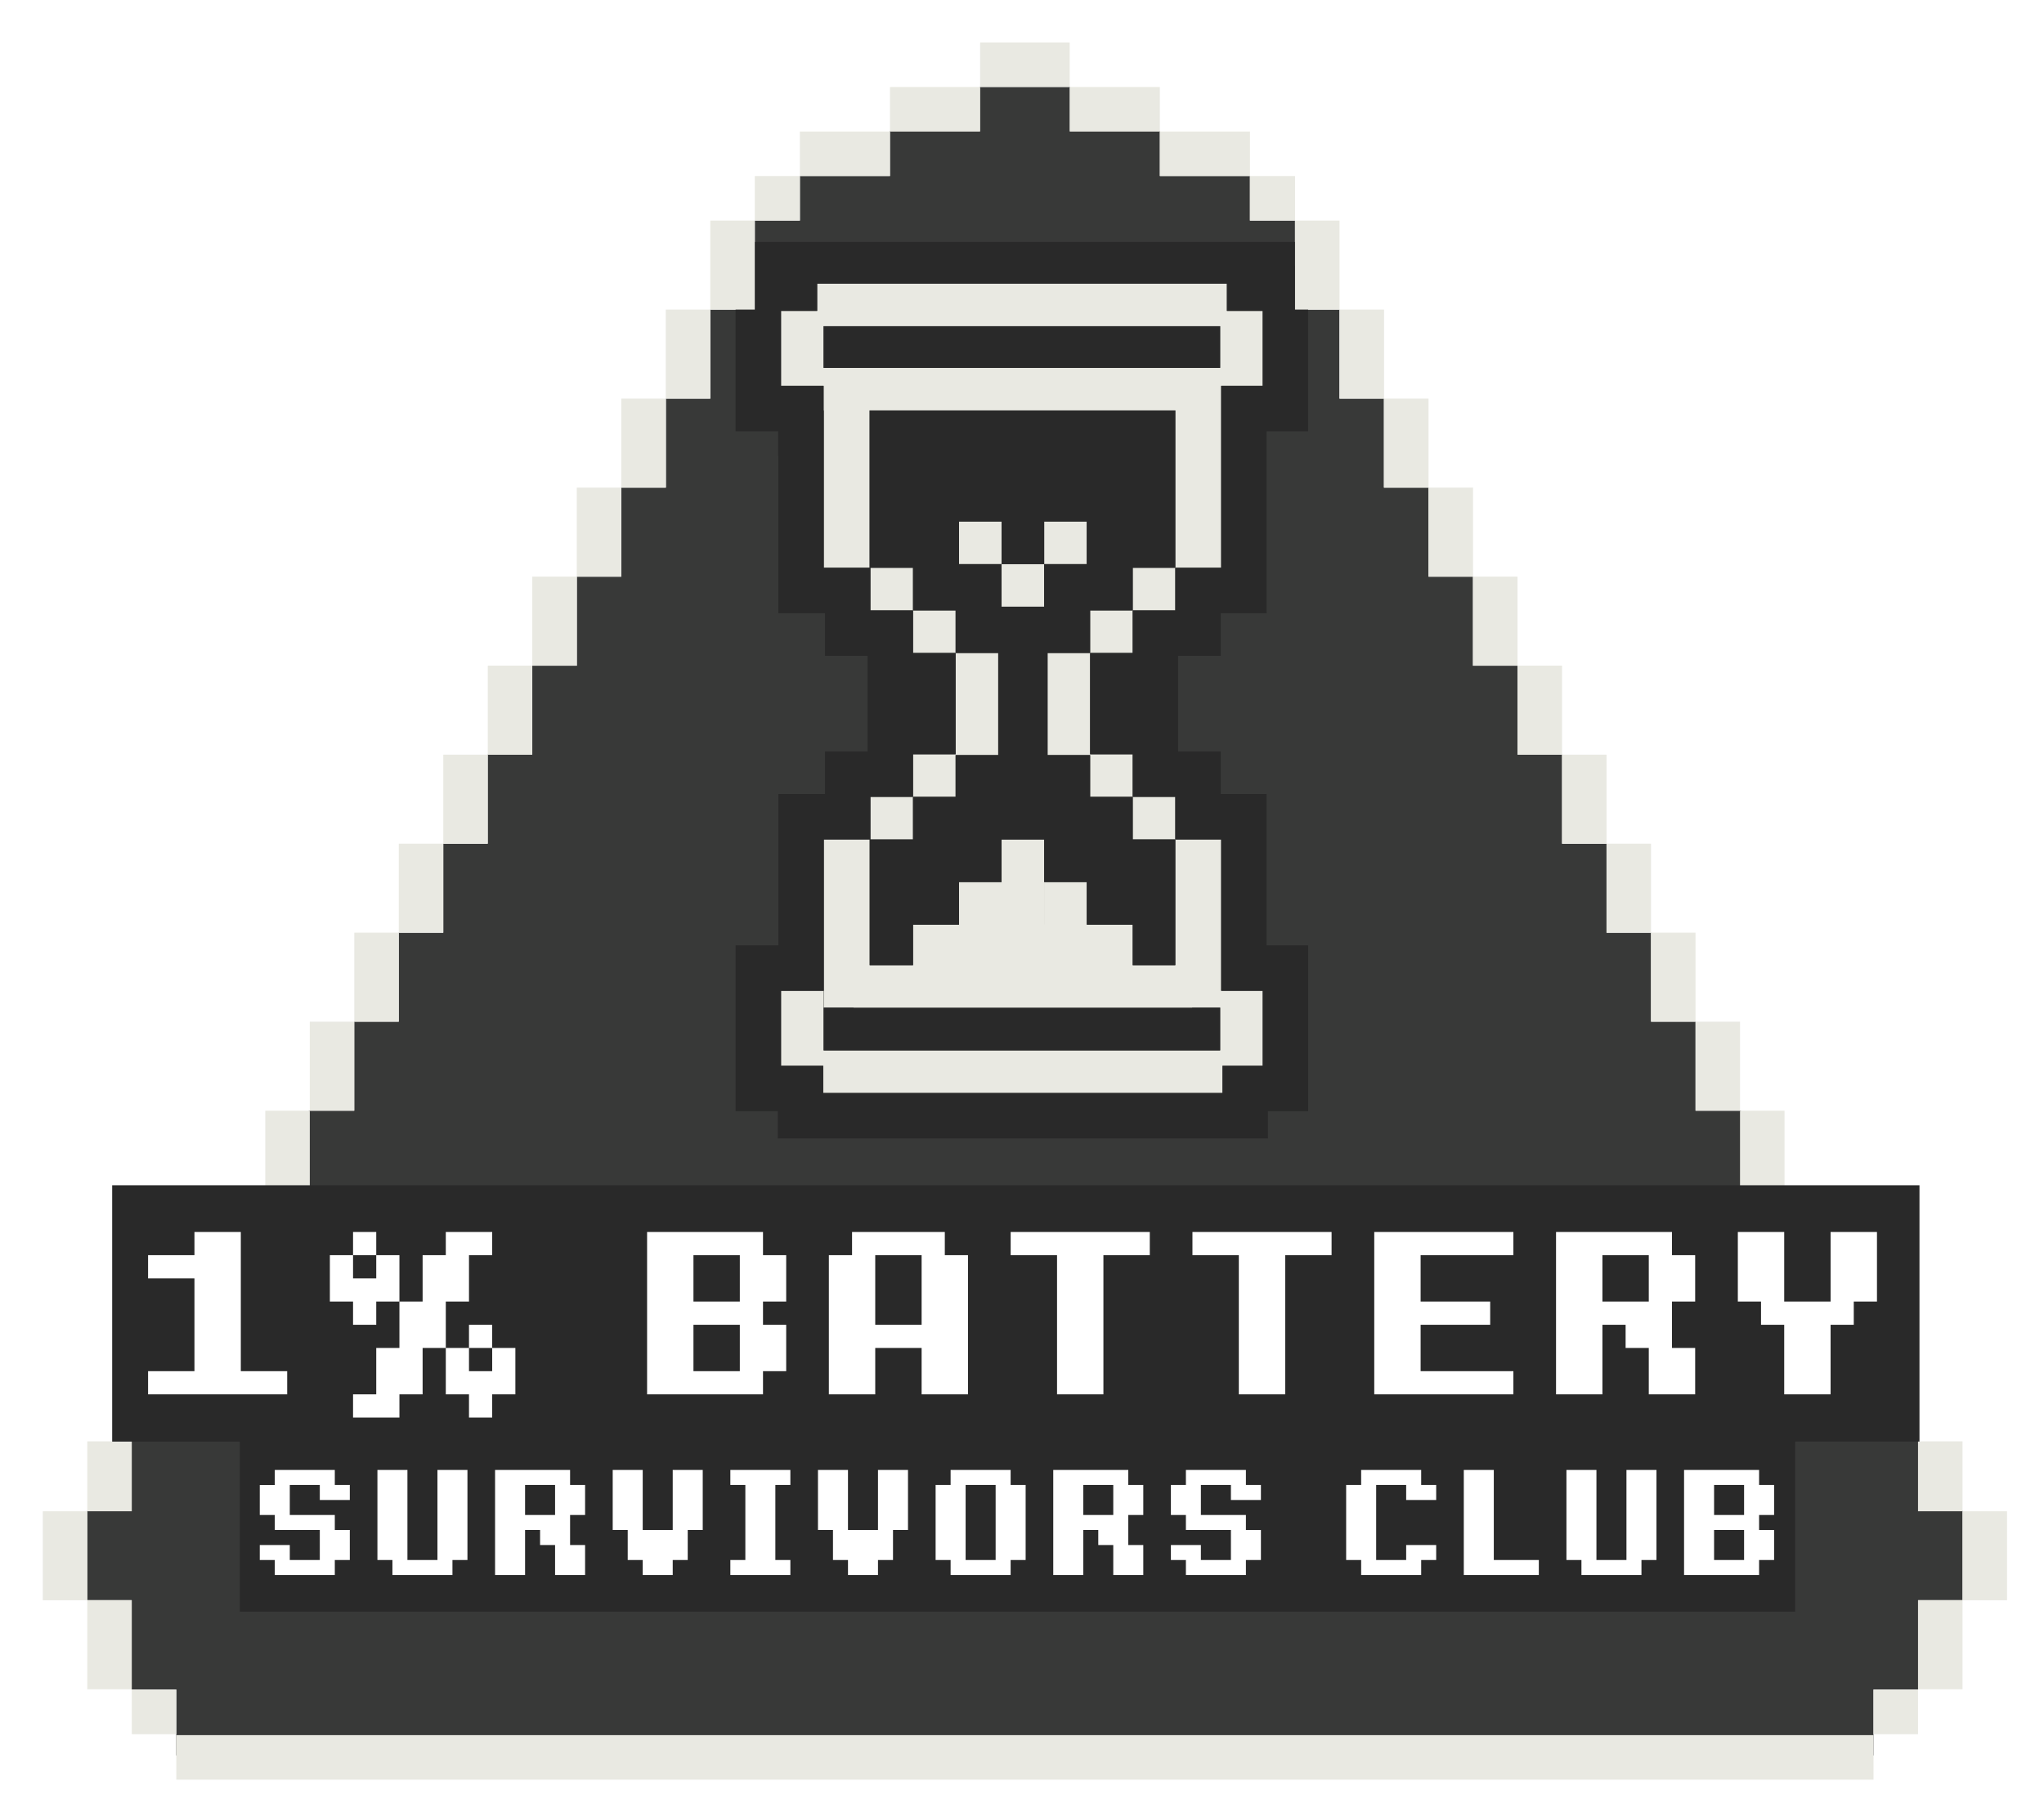 <svg xmlns="http://www.w3.org/2000/svg" width="225" height="200" fill="none" viewBox="0 0 225 200">
  <path
    fill="#383938"
    d="M19.405 193.2h186.826v-7.258h4.918v-9.835h4.894v-9.812h-4.894v-33.244h-19.504v-10.808h-4.998v-9.795h-4.903v-9.789h-4.899v-9.798h-4.89v-9.807h-4.908v-9.78h-4.908v-9.798h-4.89V53.67h-4.917v-9.8h-4.886v-9.792h-4.899v-9.804h-4.96v-4.903h-9.909V14.43h-9.897V9.565h-9.925v4.865h-9.897v4.941h-9.91v4.903h-4.96v9.804h-4.898v9.792h-4.886v9.8h-4.917v9.806h-4.89v9.798H58.59v9.78h-4.908v9.807h-4.89v9.798h-4.9v9.789H38.99v9.795H33.99v10.808H14.487v33.244H9.594v9.812h4.893v9.835h4.918v7.258Z"
  />
  <path
    fill="#E9E9E2"
    fill-rule="evenodd"
    d="M89.951 31.217h45.104v2.998h3.942v8.252h-4.572v20.025h-5.049V45.177h-33.65v17.315h-5.048V45.177h-.02v-2.71h-4.685v-8.252h3.978v-2.998Zm.71 9.272h43.648v-4.583H90.661v4.583Zm9.841 22.003h-4.689v4.689h4.689v-4.689Zm.001 4.688h4.689v4.688h-4.689V67.18Zm9.379 4.689h-4.689v11.235h4.689V71.87Zm5.429 0h4.688v11.145h4.687v4.688h-4.688v-4.598h-4.687V71.87Zm9.377-9.377h4.688v4.689h-4.688v-4.689Zm-.002 4.688h-4.688v4.688h4.688V67.18Zm-9.745-9.781h4.689v4.688h-4.689V57.4Zm-4.686 0h-4.689v4.688h4.685v4.688h4.689v-4.688h-4.685v-4.688Zm-16.297 53.498h-3.275V92.392h5.049v13.839h4.771v-4.463h24.183v4.463h4.69v-13.84h5.049v16.656h4.574v8.252h-4.428v2.998H90.618v-2.998h-4.644v-8.252h4.689v6.561h43.647v-4.711h-3.079v.022H93.958v-.022Zm1.855-18.506h4.689v-4.688h-4.689v4.688Zm9.379-4.689h-4.689v-4.688h4.689v4.688Zm24.184 4.69h-4.688v-4.69h4.688v4.69Zm-9.746 9.376h-4.689v-4.689h4.689v4.689Zm-14.064 0h9.374v-9.377h-4.689v4.688h-4.685v4.689Z"
    clip-rule="evenodd"
  />
  <path
    fill="#292929"
    fill-rule="evenodd"
    d="M142.552 26.626v2.59h1.445v18.25h-4.572v20.026h-5.049v4.689h-4.69v10.522h4.69v4.689h5.049v16.655h4.574v18.252h-4.428v2.998H85.618v-2.998h-4.644v-18.252h4.709V87.392h5.13v-4.69h4.69V72.182h-4.69v-4.69h-5.135V50.178h-.02v-2.71h-4.685V29.215h1.86v-2.589h59.719ZM90.678 62.492h5.049V45.177h33.649v17.315h-4.688v4.689h4.688v-4.69h5.049V42.468h4.572v-8.252h-3.942v-2.998H89.951v2.998h-3.978v8.252h4.685v2.71h.02v17.315Zm-.017-22.003h43.648v-4.583H90.661v4.583ZM120 71.869h-4.688v11.235h4.687v4.598h4.688v-4.688h-4.687V71.869Zm4.689 15.834v4.688h4.688v13.84h-4.69v-4.463h-24.183v4.463h-4.771v-13.84h-5.05v18.506h3.276v.022h37.273v-.022h3.079v4.711H90.663v-6.561h-4.689v8.252h4.644v2.998h43.953v-2.998h4.428v-8.252h-4.574V92.392h-5.049v-4.69h-4.688Zm-19.122 9.376v4.689h9.374v-9.377h-4.689v4.688h-4.685Zm14.064 0h-4.689v4.689h4.689v-4.689Zm.368-25.21h4.688V67.18h-4.688v4.688Zm-19.496-9.377h-4.689v4.689h4.689v-4.689Zm.001 4.688v4.688h4.689V67.18h-4.689Zm4.69 4.689v11.235h4.689V71.87h-4.689Zm-.001 15.833v-4.688h-4.689v4.688h4.689Zm-9.379 0h4.689v4.69h-4.689v-4.69ZM114.941 57.4v4.688h4.689V57.4h-4.689Zm-.001 9.376v-4.688h-4.685v-4.688h-4.689v4.688h4.685v4.688h4.689Z"
    clip-rule="evenodd"
  />
  <g fill="#E9E9E2" filter="url(#filter0_d_1313_11512)">
    <path
      d="M107.891 4.675v4.9h9.859v-4.9h-9.859ZM83.086 19.376h4.962v4.9h-4.962v-4.9ZM83.086 24.276h-4.898v9.797h-4.899v9.797h-4.898v9.797h-4.899v9.797h-4.898v9.797h-4.899v9.797h-4.898v9.796h-4.899v9.797H39v9.797h-4.898v9.797h-4.899v8.317h4.899v-8.317H39v-9.797h4.898v-9.797h4.899v-9.796h4.898v-9.797h4.899V73.26h4.898v-9.797h4.899v-9.797h4.898V43.87h4.898v-9.797h4.899v-9.797ZM9.61 158.635h4.898v7.696H9.609v-7.696ZM9.61 176.128h-4.9v-9.797h4.9v9.797ZM9.61 176.128h4.898v9.797H9.609v-9.797ZM88.047 14.476h9.922v4.9h-9.922v-4.9ZM107.891 9.575h-9.922v4.9h9.922v-4.9ZM19.406 190.969h186.828v4.903H19.406v-4.903ZM19.406 185.969h-4.898v4.898h4.898v-4.898ZM216.031 176.128h-4.898v9.797h4.898v-9.797ZM216.031 166.331h4.899v9.797h-4.899v-9.797ZM216.031 166.331h-4.898v-7.696h4.898v7.696ZM191.539 122.245h4.899v8.317h-4.899v-8.317ZM186.641 112.448h4.898v9.797h-4.898v-9.797ZM181.742 102.651h4.899v9.797h-4.899v-9.797ZM176.844 92.855h4.898v9.796h-4.898v-9.796ZM171.945 83.058h4.899v9.796h-4.899v-9.796ZM167.047 73.26h4.898v9.798h-4.898V73.26ZM162.148 63.464h4.899v9.797h-4.899v-9.797ZM157.25 53.667h4.898v9.797h-4.898v-9.797ZM152.352 43.87h4.898v9.797h-4.898V43.87ZM147.453 34.073h4.899v9.797h-4.899v-9.797ZM147.453 34.073h-4.898v-9.797h4.898v9.797ZM142.555 19.376h-4.963v4.9h4.963v-4.9ZM137.594 14.476h-9.922v4.9h9.922v-4.9ZM117.75 9.575h9.922v4.9h-9.922v-4.9ZM206.234 185.969h4.899v4.898h-4.899v-4.898Z"
    />
  </g>
  <path
    fill="#292929"
    d="M12.348 130.45h198.945v28.208h-13.69v18.721H26.401v-18.716H12.348V130.45Z"
  />
  <path
    fill="#fff"
    d="M21.404 135.595h5.105v15.315h5.105v2.552H16.3v-2.552h5.105V140.7H16.3v-2.553h5.105v-2.552ZM38.863 135.595h2.553v2.552h-2.553v-2.552Zm2.553 2.552h2.552v5.105h-2.552v2.553h-2.553v-2.553h-2.552v-5.105h2.552v2.553h2.553v-2.553Zm2.552 5.105h2.553v-5.105h2.552v-2.552h5.105v2.552h-2.552v5.105h-2.553v5.105h-2.552v5.105h-2.553v2.553h-5.105v-2.553h2.553v-5.105h2.552v-5.105Zm5.105 5.105h2.553v2.553h2.552v-2.553h2.553v5.105h-2.553v2.553h-2.552v-2.553h-2.553v-5.105Zm2.553 0v-2.552h2.552v2.552h-2.552ZM71.229 135.595H83.99v2.552h2.553v5.105H83.99v2.553h2.553v5.105H83.99v2.552H71.23v-17.867Zm5.105 2.552v5.105h5.105v-5.105h-5.105Zm0 7.658v5.105h5.105v-5.105h-5.105ZM93.793 135.595h10.21v2.552h2.552v15.315h-5.105v-5.105h-5.105v5.105H91.24v-15.315h2.553v-2.552Zm2.552 2.552v7.658h5.105v-7.658h-5.105ZM111.252 135.595h15.315v2.552h-5.105v15.315h-5.105v-15.315h-5.105v-2.552ZM131.263 135.595h15.315v2.552h-5.105v15.315h-5.105v-15.315h-5.105v-2.552ZM151.275 135.595h15.315v2.552h-10.21v5.105h7.657v2.553h-7.657v5.105h10.21v2.552h-15.315v-17.867ZM171.286 135.595h12.763v2.552h2.552v5.105h-2.552v5.105h2.552v5.105h-5.105v-5.105h-2.552v-2.552h-2.553v7.657h-5.105v-17.867Zm5.105 2.552v5.105h5.105v-5.105h-5.105ZM191.298 135.595h5.105v7.657h5.105v-7.657h5.105v7.657h-2.553v2.553h-2.552v7.657h-5.105v-7.657h-2.553v-2.553h-2.552v-7.657ZM30.248 161.785h6.607v1.652h1.652v1.652h-3.304v-1.652H31.9v3.303h4.955v1.652h1.652v3.304h-1.652v1.651h-6.607v-1.651h-1.652v-1.652H31.9v1.652h3.303v-3.304h-4.955v-1.652h-1.652v-3.303h1.652v-1.652ZM41.546 161.785h3.303v9.911h3.304v-9.911h3.303v9.911h-1.651v1.651h-6.607v-1.651h-1.652v-9.911ZM54.496 161.785h8.258v1.652h1.652v3.303h-1.652v3.304h1.652v3.303h-3.304v-3.303h-1.651v-1.652h-1.652v4.955h-3.303v-11.562Zm3.303 1.652v3.303h3.303v-3.303H57.8ZM67.445 161.785h3.304v6.607h3.303v-6.607h3.304v6.607h-1.652v3.304h-1.652v1.651H70.75v-1.651h-1.652v-3.304h-1.652v-6.607ZM80.395 161.785h6.607v1.652H85.35v8.259h1.652v1.651h-6.607v-1.651h1.652v-8.259h-1.652v-1.652ZM90.041 161.785h3.303v6.607h3.304v-6.607h3.303v6.607H98.3v3.304h-1.652v1.651h-3.303v-1.651h-1.652v-3.304H90.04v-6.607ZM104.642 161.785h6.607v1.652h1.652v8.259h-1.652v1.651h-6.607v-1.651h-1.651v-8.259h1.651v-1.652Zm1.652 1.652v8.259h3.304v-8.259h-3.304ZM115.94 161.785h8.259v1.652h1.652v3.303h-1.652v3.304h1.652v3.303h-3.304v-3.303h-1.651v-1.652h-1.652v4.955h-3.304v-11.562Zm3.304 1.652v3.303h3.303v-3.303h-3.303ZM130.542 161.785h6.607v1.652h1.651v1.652h-3.303v-1.652h-3.304v3.303h4.956v1.652h1.651v3.304h-1.651v1.651h-6.607v-1.651h-1.652v-1.652h3.303v1.652h3.304v-3.304h-4.955v-1.652h-1.652v-3.303h1.652v-1.652ZM149.834 161.785h6.607v1.652h1.652v1.652h-3.304v-1.652h-3.303v8.259h3.303v-1.652h3.304v1.652h-1.652v1.651h-6.607v-1.651h-1.652v-8.259h1.652v-1.652ZM161.132 161.785h3.303v9.911h4.956v1.651h-8.259v-11.562ZM172.43 161.785h3.303v9.911h3.304v-9.911h3.303v9.911h-1.651v1.651h-6.607v-1.651h-1.652v-9.911ZM185.379 161.785h8.259v1.652h1.652v3.303h-1.652v1.652h1.652v3.304h-1.652v1.651h-8.259v-11.562Zm3.304 1.652v3.303h3.303v-3.303h-3.303Zm0 4.955v3.304h3.303v-3.304h-3.303Z"
  />
  <defs>
    <filter
      id="filter0_d_1313_11512"
      width="224.219"
      height="199.197"
      x=".711"
      y=".675"
      color-interpolation-filters="sRGB"
      filterUnits="userSpaceOnUse"
    >
      <feFlood flood-opacity="0" result="BackgroundImageFix" />
      <feColorMatrix
        in="SourceAlpha"
        result="hardAlpha"
        values="0 0 0 0 0 0 0 0 0 0 0 0 0 0 0 0 0 0 127 0"
      />
      <feOffset />
      <feGaussianBlur stdDeviation="2" />
      <feComposite in2="hardAlpha" operator="out" />
      <feColorMatrix values="0 0 0 0 0 0 0 0 0 0 0 0 0 0 0 0 0 0 0.25 0" />
      <feBlend in2="BackgroundImageFix" result="effect1_dropShadow_1313_11512" />
      <feBlend in="SourceGraphic" in2="effect1_dropShadow_1313_11512" result="shape" />
    </filter>
  </defs>
</svg>
